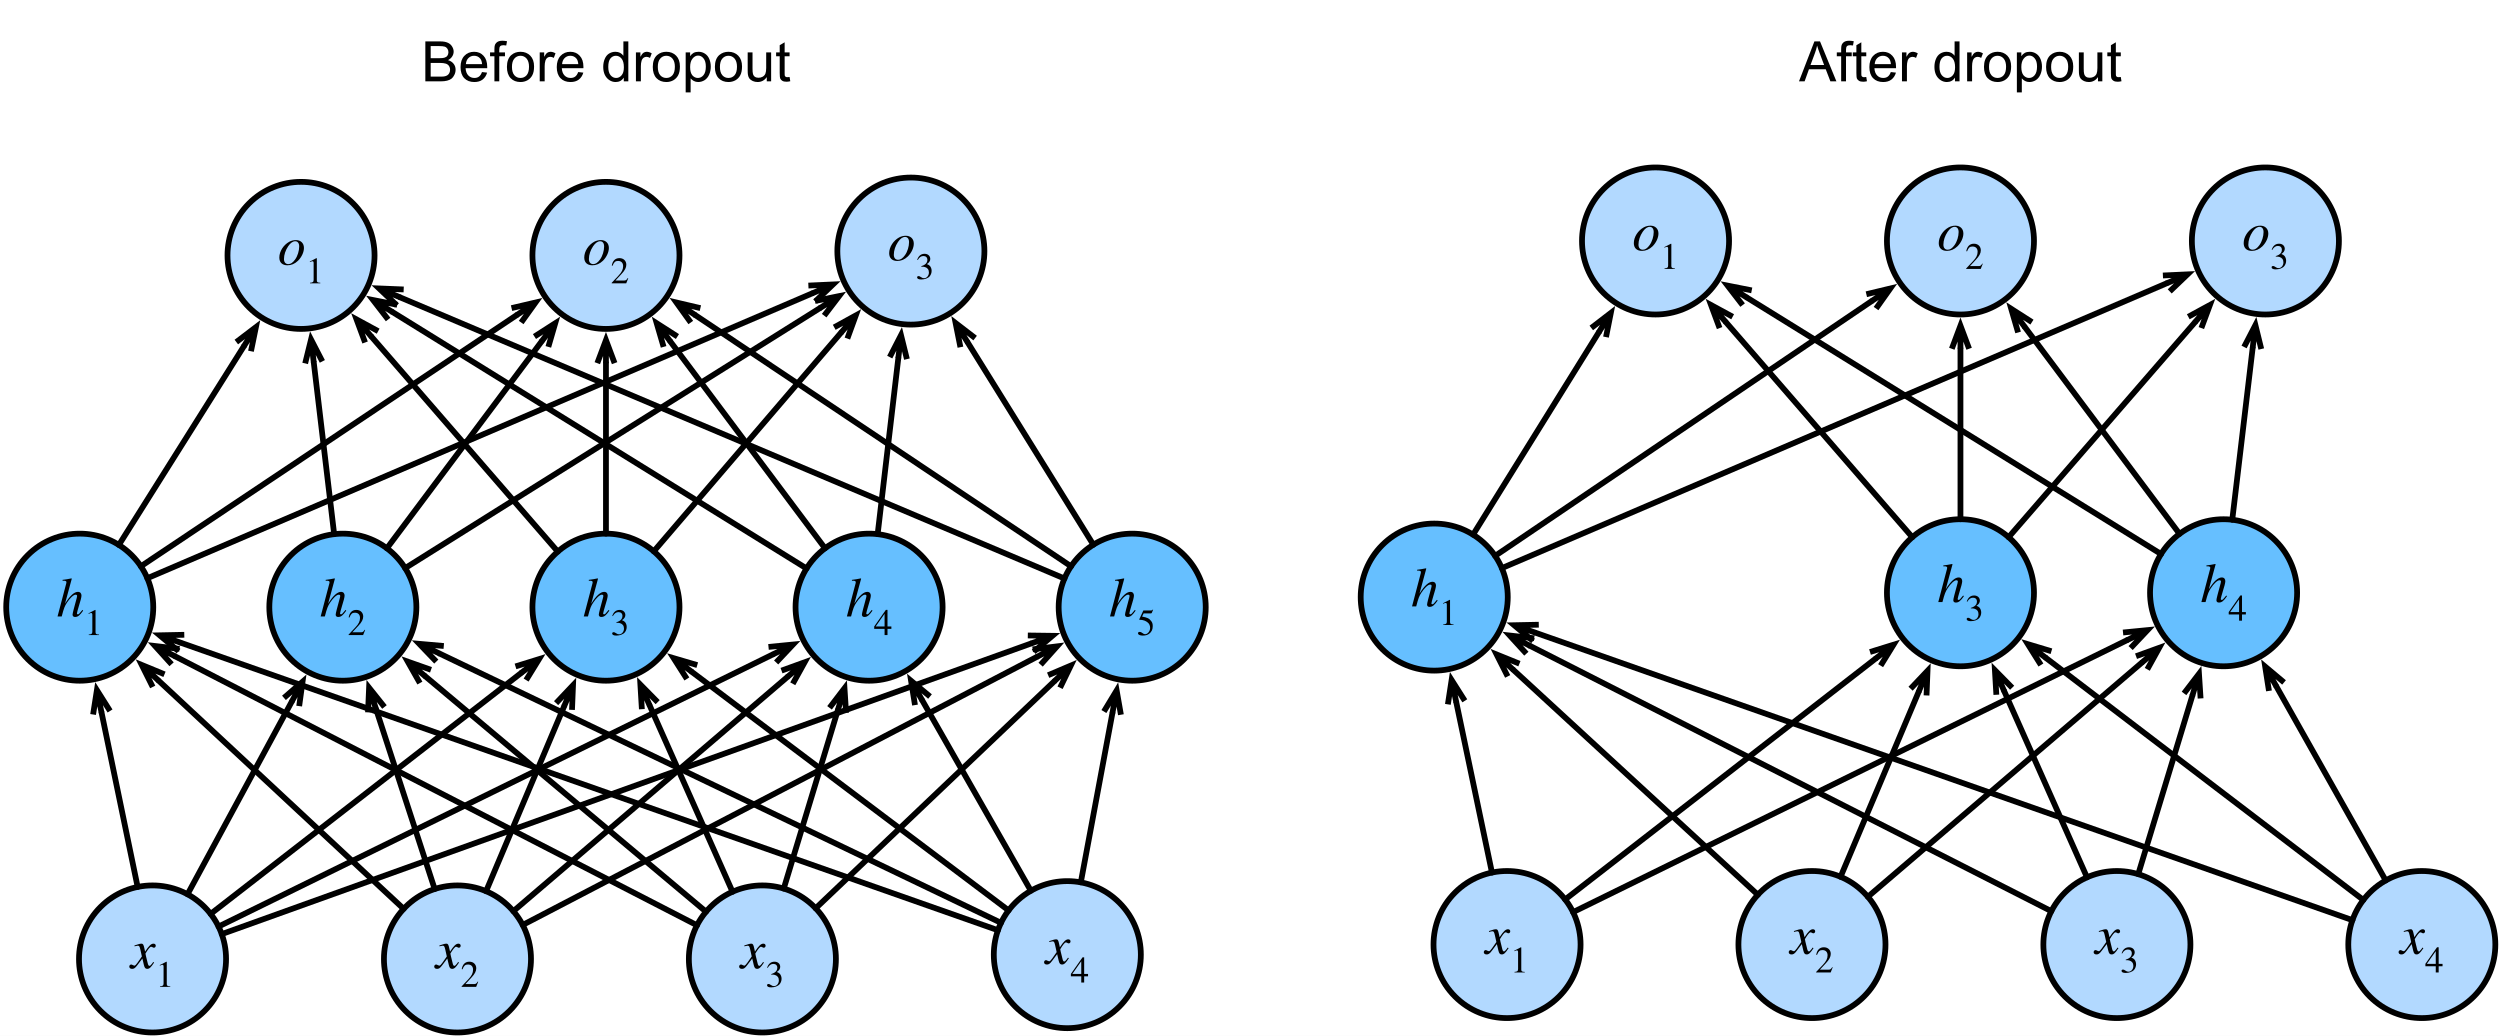 <?xml version="1.0" encoding="UTF-8"?>
<svg xmlns="http://www.w3.org/2000/svg" xmlns:xlink="http://www.w3.org/1999/xlink" width="403pt" height="167pt" viewBox="0 0 403 167" version="1.1" style="background-color:white">
<rect x="0" y="0" width="403" height="167" fill="#808080" stroke="none"/>
<rect width="403pt" height="167pt" fill="white"/>

<defs>
<g>
<symbol overflow="visible" id="glyph0-0">
<path style="stroke:none;" d=""/>
</symbol>
<symbol overflow="visible" id="glyph0-1">
<path style="stroke:none;" d="M 2.188 -3.188 C 2.062 -3.812 1.953 -3.969 1.734 -3.969 C 1.516 -3.969 1.219 -3.906 0.672 -3.703 L 0.578 -3.672 L 0.609 -3.531 L 0.766 -3.578 C 0.938 -3.625 1.047 -3.641 1.109 -3.641 C 1.344 -3.641 1.406 -3.562 1.531 -3.031 L 1.781 -1.906 L 1.047 -0.859 C 0.859 -0.594 0.688 -0.422 0.578 -0.422 C 0.531 -0.422 0.438 -0.453 0.344 -0.5 C 0.234 -0.562 0.141 -0.609 0.062 -0.609 C -0.109 -0.609 -0.25 -0.453 -0.25 -0.281 C -0.25 -0.047 -0.078 0.094 0.203 0.094 C 0.484 0.094 0.672 0.016 1.062 -0.516 L 1.859 -1.578 L 2.109 -0.516 C 2.219 -0.062 2.359 0.094 2.641 0.094 C 2.984 0.094 3.219 -0.109 3.75 -0.922 L 3.609 -1.016 C 3.531 -0.922 3.5 -0.859 3.422 -0.75 C 3.219 -0.484 3.109 -0.391 3 -0.391 C 2.875 -0.391 2.797 -0.516 2.734 -0.766 L 2.438 -1.969 C 2.391 -2.188 2.359 -2.312 2.359 -2.375 C 2.766 -3.062 3.094 -3.469 3.25 -3.469 C 3.469 -3.469 3.547 -3.312 3.719 -3.312 C 3.891 -3.312 4.016 -3.453 4.016 -3.641 C 4.016 -3.828 3.875 -3.969 3.656 -3.969 C 3.266 -3.969 2.922 -3.641 2.297 -2.688 Z M 2.188 -3.188 "/>
</symbol>
<symbol overflow="visible" id="glyph0-2">
<path style="stroke:none;" d="M 4.188 -1.062 C 3.703 -0.453 3.594 -0.344 3.453 -0.344 C 3.359 -0.344 3.297 -0.406 3.297 -0.5 C 3.297 -0.609 3.453 -1.156 3.594 -1.625 C 3.875 -2.469 4.031 -3.141 4.031 -3.359 C 4.031 -3.703 3.859 -3.969 3.453 -3.969 C 2.891 -3.969 2.188 -3.391 1.375 -2.062 L 2.469 -6.094 L 2.406 -6.141 C 1.875 -6.031 1.531 -5.969 0.984 -5.906 L 0.984 -5.766 L 1.234 -5.766 C 1.391 -5.766 1.609 -5.703 1.609 -5.547 C 1.609 -5.422 1.562 -5.266 1.484 -4.984 L 0.172 0 L 0.844 0 C 1.203 -1.391 1.344 -1.703 1.703 -2.25 C 2.172 -2.969 2.75 -3.516 3.078 -3.516 C 3.281 -3.516 3.328 -3.422 3.328 -3.281 C 3.328 -3.25 3.297 -3.125 3.266 -2.984 L 2.766 -1.125 C 2.656 -0.688 2.594 -0.406 2.594 -0.297 C 2.594 -0.062 2.75 0.078 2.984 0.078 C 3.453 0.078 3.75 -0.156 4.297 -0.938 Z M 4.188 -1.062 "/>
</symbol>
<symbol overflow="visible" id="glyph0-3">
<path style="stroke:none;" d="M 4.219 -2.703 C 4.219 -3.5 3.672 -3.969 2.938 -3.969 C 2.578 -3.969 2.219 -3.891 1.859 -3.703 C 0.922 -3.188 0.25 -2.156 0.25 -1.156 C 0.25 -0.375 0.719 0.094 1.562 0.094 C 2.156 0.094 2.734 -0.125 3.266 -0.641 C 3.859 -1.234 4.219 -2.031 4.219 -2.703 Z M 3.453 -2.938 C 3.453 -2.25 3.203 -1.406 2.797 -0.844 C 2.438 -0.344 2.094 -0.094 1.703 -0.094 C 1.281 -0.094 1 -0.375 1 -0.906 C 1 -1.625 1.25 -2.328 1.672 -2.969 C 2.031 -3.5 2.422 -3.781 2.812 -3.781 C 3.203 -3.781 3.453 -3.484 3.453 -2.938 Z M 3.453 -2.938 "/>
</symbol>
<symbol overflow="visible" id="glyph1-0">
<path style="stroke:none;" d=""/>
</symbol>
<symbol overflow="visible" id="glyph1-1">
<path style="stroke:none;" d="M 2.359 0 L 2.359 -0.094 C 1.906 -0.094 1.797 -0.203 1.797 -0.453 L 1.797 -4.031 L 1.734 -4.062 L 0.672 -3.516 L 0.672 -3.422 L 0.828 -3.484 C 0.938 -3.531 1.031 -3.562 1.094 -3.562 C 1.219 -3.562 1.281 -3.469 1.281 -3.266 L 1.281 -0.562 C 1.281 -0.234 1.156 -0.109 0.703 -0.094 L 0.703 0 Z M 2.359 0 "/>
</symbol>
<symbol overflow="visible" id="glyph1-2">
<path style="stroke:none;" d="M 2.844 -0.828 L 2.766 -0.859 C 2.562 -0.516 2.438 -0.453 2.188 -0.453 L 0.781 -0.453 L 1.766 -1.516 C 2.297 -2.078 2.531 -2.531 2.531 -3 C 2.531 -3.594 2.109 -4.062 1.422 -4.062 C 0.688 -4.062 0.312 -3.562 0.188 -2.859 L 0.312 -2.828 C 0.547 -3.422 0.75 -3.609 1.188 -3.609 C 1.703 -3.609 2.016 -3.312 2.016 -2.766 C 2.016 -2.25 1.812 -1.797 1.234 -1.203 L 0.172 -0.078 L 0.172 0 L 2.516 0 Z M 2.844 -0.828 "/>
</symbol>
<symbol overflow="visible" id="glyph1-3">
<path style="stroke:none;" d="M 0.359 -3.062 C 0.609 -3.5 0.891 -3.703 1.266 -3.703 C 1.656 -3.703 1.906 -3.484 1.906 -3.078 C 1.906 -2.719 1.719 -2.453 1.422 -2.281 C 1.297 -2.203 1.141 -2.141 0.922 -2.062 L 0.922 -1.984 C 1.266 -1.984 1.391 -1.969 1.531 -1.922 C 1.938 -1.797 2.156 -1.5 2.156 -1.047 C 2.156 -0.547 1.812 -0.125 1.375 -0.125 C 1.203 -0.125 1.078 -0.156 0.859 -0.312 C 0.688 -0.438 0.594 -0.469 0.484 -0.469 C 0.359 -0.469 0.25 -0.391 0.25 -0.266 C 0.25 -0.047 0.484 0.078 0.922 0.078 C 1.453 0.078 2.016 -0.094 2.312 -0.469 C 2.484 -0.703 2.594 -1 2.594 -1.312 C 2.594 -1.625 2.484 -1.906 2.328 -2.094 C 2.203 -2.219 2.094 -2.297 1.828 -2.406 C 2.219 -2.641 2.375 -2.953 2.375 -3.234 C 2.375 -3.719 2 -4.062 1.453 -4.062 C 0.828 -4.062 0.438 -3.656 0.266 -3.078 Z M 0.359 -3.062 "/>
</symbol>
<symbol overflow="visible" id="glyph1-4">
<path style="stroke:none;" d="M 2.844 -1 L 2.844 -1.391 L 2.219 -1.391 L 2.219 -4.062 L 1.953 -4.062 L 0.078 -1.391 L 0.078 -1 L 1.75 -1 L 1.75 0 L 2.219 0 L 2.219 -1 Z M 1.75 -1.391 L 0.312 -1.391 L 1.75 -3.438 Z M 1.75 -1.391 "/>
</symbol>
<symbol overflow="visible" id="glyph1-5">
<path style="stroke:none;" d="M 2.625 -4.094 L 2.578 -4.125 C 2.484 -4 2.422 -3.969 2.281 -3.969 L 1.047 -3.969 L 0.391 -2.547 C 0.391 -2.547 0.391 -2.531 0.391 -2.516 C 0.391 -2.484 0.406 -2.469 0.453 -2.469 C 1.031 -2.469 1.453 -2.281 1.734 -2.047 C 2 -1.844 2.141 -1.531 2.141 -1.156 C 2.141 -0.641 1.75 -0.141 1.328 -0.141 C 1.203 -0.141 1.062 -0.188 0.906 -0.328 C 0.703 -0.484 0.594 -0.516 0.453 -0.516 C 0.281 -0.516 0.188 -0.438 0.188 -0.281 C 0.188 -0.062 0.5 0.078 0.953 0.078 C 1.359 0.078 1.688 0 1.969 -0.203 C 2.375 -0.516 2.562 -0.875 2.562 -1.453 C 2.562 -1.781 2.5 -2 2.344 -2.219 C 2 -2.688 1.703 -2.828 0.844 -2.984 L 1.094 -3.5 L 2.25 -3.5 C 2.344 -3.5 2.391 -3.531 2.406 -3.578 Z M 2.625 -4.094 "/>
</symbol>
<symbol overflow="visible" id="glyph2-0">
<path style="stroke:none;" d="M 1.125 0 L 1.125 -5.625 L 5.625 -5.625 L 5.625 0 Z M 1.266 -0.141 L 5.484 -0.141 L 5.484 -5.484 L 1.266 -5.484 Z M 1.266 -0.141 "/>
</symbol>
<symbol overflow="visible" id="glyph2-1">
<path style="stroke:none;" d="M 0.656 0 L 0.656 -6.438 L 3.078 -6.438 C 3.566 -6.438 3.957 -6.367 4.25 -6.234 C 4.551 -6.109 4.785 -5.91 4.953 -5.641 C 5.129 -5.367 5.219 -5.086 5.219 -4.797 C 5.219 -4.516 5.141 -4.254 4.984 -4.016 C 4.836 -3.773 4.613 -3.578 4.312 -3.422 C 4.695 -3.305 4.992 -3.113 5.203 -2.844 C 5.422 -2.57 5.531 -2.25 5.531 -1.875 C 5.531 -1.57 5.461 -1.289 5.328 -1.031 C 5.203 -0.77 5.047 -0.566 4.859 -0.422 C 4.672 -0.285 4.438 -0.18 4.156 -0.109 C 3.875 -0.035 3.523 0 3.109 0 Z M 1.516 -3.734 L 2.906 -3.734 C 3.281 -3.734 3.551 -3.758 3.719 -3.812 C 3.938 -3.875 4.098 -3.977 4.203 -4.125 C 4.316 -4.281 4.375 -4.469 4.375 -4.688 C 4.375 -4.906 4.32 -5.094 4.219 -5.25 C 4.113 -5.414 3.969 -5.531 3.781 -5.594 C 3.594 -5.656 3.266 -5.688 2.797 -5.688 L 1.516 -5.688 Z M 1.516 -0.766 L 3.109 -0.766 C 3.391 -0.766 3.586 -0.773 3.703 -0.797 C 3.891 -0.828 4.051 -0.883 4.188 -0.969 C 4.32 -1.051 4.43 -1.172 4.516 -1.328 C 4.598 -1.484 4.641 -1.664 4.641 -1.875 C 4.641 -2.113 4.578 -2.32 4.453 -2.5 C 4.328 -2.676 4.156 -2.797 3.938 -2.859 C 3.719 -2.93 3.406 -2.969 3 -2.969 L 1.516 -2.969 Z M 1.516 -0.766 "/>
</symbol>
<symbol overflow="visible" id="glyph2-2">
<path style="stroke:none;" d="M 3.781 -1.5 L 4.609 -1.406 C 4.473 -0.926 4.227 -0.551 3.875 -0.281 C 3.531 -0.02 3.086 0.109 2.547 0.109 C 1.867 0.109 1.328 -0.098 0.922 -0.516 C 0.523 -0.941 0.328 -1.535 0.328 -2.297 C 0.328 -3.078 0.531 -3.68 0.938 -4.109 C 1.344 -4.547 1.867 -4.766 2.516 -4.766 C 3.141 -4.766 3.645 -4.551 4.031 -4.125 C 4.426 -3.707 4.625 -3.113 4.625 -2.344 C 4.625 -2.289 4.625 -2.219 4.625 -2.125 L 1.141 -2.125 C 1.172 -1.613 1.316 -1.223 1.578 -0.953 C 1.836 -0.68 2.164 -0.547 2.562 -0.547 C 2.852 -0.547 3.098 -0.617 3.297 -0.766 C 3.504 -0.922 3.664 -1.164 3.781 -1.5 Z M 1.188 -2.781 L 3.797 -2.781 C 3.766 -3.176 3.664 -3.473 3.5 -3.672 C 3.25 -3.973 2.922 -4.125 2.516 -4.125 C 2.148 -4.125 1.844 -4 1.594 -3.75 C 1.352 -3.508 1.219 -3.188 1.188 -2.781 Z M 1.188 -2.781 "/>
</symbol>
<symbol overflow="visible" id="glyph2-3">
<path style="stroke:none;" d="M 0.781 0 L 0.781 -4.047 L 0.078 -4.047 L 0.078 -4.672 L 0.781 -4.672 L 0.781 -5.156 C 0.781 -5.477 0.805 -5.711 0.859 -5.859 C 0.941 -6.066 1.078 -6.234 1.266 -6.359 C 1.461 -6.484 1.734 -6.547 2.078 -6.547 C 2.297 -6.547 2.539 -6.52 2.812 -6.469 L 2.688 -5.781 C 2.531 -5.812 2.379 -5.828 2.234 -5.828 C 1.992 -5.828 1.82 -5.773 1.719 -5.672 C 1.613 -5.566 1.562 -5.375 1.562 -5.094 L 1.562 -4.672 L 2.484 -4.672 L 2.484 -4.047 L 1.562 -4.047 L 1.562 0 Z M 0.781 0 "/>
</symbol>
<symbol overflow="visible" id="glyph2-4">
<path style="stroke:none;" d="M 0.297 -2.328 C 0.297 -3.191 0.535 -3.832 1.016 -4.25 C 1.422 -4.594 1.91 -4.766 2.484 -4.766 C 3.129 -4.766 3.656 -4.555 4.062 -4.141 C 4.469 -3.723 4.672 -3.145 4.672 -2.406 C 4.672 -1.801 4.578 -1.328 4.391 -0.984 C 4.211 -0.641 3.953 -0.367 3.609 -0.172 C 3.266 0.016 2.891 0.109 2.484 0.109 C 1.828 0.109 1.297 -0.098 0.891 -0.516 C 0.492 -0.941 0.297 -1.547 0.297 -2.328 Z M 1.109 -2.328 C 1.109 -1.734 1.238 -1.285 1.5 -0.984 C 1.758 -0.691 2.086 -0.547 2.484 -0.547 C 2.879 -0.547 3.207 -0.691 3.469 -0.984 C 3.727 -1.285 3.859 -1.742 3.859 -2.359 C 3.859 -2.93 3.727 -3.367 3.469 -3.672 C 3.207 -3.973 2.879 -4.125 2.484 -4.125 C 2.086 -4.125 1.758 -3.973 1.5 -3.672 C 1.238 -3.379 1.109 -2.93 1.109 -2.328 Z M 1.109 -2.328 "/>
</symbol>
<symbol overflow="visible" id="glyph2-5">
<path style="stroke:none;" d="M 0.578 0 L 0.578 -4.672 L 1.297 -4.672 L 1.297 -3.953 C 1.473 -4.285 1.641 -4.504 1.797 -4.609 C 1.953 -4.711 2.125 -4.766 2.312 -4.766 C 2.57 -4.766 2.844 -4.68 3.125 -4.516 L 2.844 -3.781 C 2.656 -3.895 2.461 -3.953 2.266 -3.953 C 2.098 -3.953 1.941 -3.898 1.797 -3.797 C 1.66 -3.691 1.562 -3.547 1.5 -3.359 C 1.414 -3.078 1.375 -2.77 1.375 -2.438 L 1.375 0 Z M 0.578 0 "/>
</symbol>
<symbol overflow="visible" id="glyph2-6">
<path style="stroke:none;" d=""/>
</symbol>
<symbol overflow="visible" id="glyph2-7">
<path style="stroke:none;" d="M 3.625 0 L 3.625 -0.594 C 3.32 -0.125 2.883 0.109 2.312 0.109 C 1.945 0.109 1.609 0.004 1.297 -0.203 C 0.984 -0.41 0.738 -0.695 0.562 -1.062 C 0.395 -1.426 0.312 -1.848 0.312 -2.328 C 0.312 -2.797 0.391 -3.219 0.547 -3.594 C 0.703 -3.977 0.93 -4.27 1.234 -4.469 C 1.547 -4.664 1.895 -4.766 2.281 -4.766 C 2.562 -4.766 2.812 -4.707 3.031 -4.594 C 3.25 -4.477 3.426 -4.32 3.562 -4.125 L 3.562 -6.438 L 4.359 -6.438 L 4.359 0 Z M 1.125 -2.328 C 1.125 -1.734 1.25 -1.285 1.5 -0.984 C 1.75 -0.691 2.047 -0.547 2.391 -0.547 C 2.734 -0.547 3.023 -0.688 3.266 -0.969 C 3.516 -1.25 3.641 -1.68 3.641 -2.266 C 3.641 -2.898 3.516 -3.367 3.266 -3.672 C 3.016 -3.973 2.711 -4.125 2.359 -4.125 C 2.004 -4.125 1.707 -3.977 1.469 -3.688 C 1.238 -3.395 1.125 -2.941 1.125 -2.328 Z M 1.125 -2.328 "/>
</symbol>
<symbol overflow="visible" id="glyph2-8">
<path style="stroke:none;" d="M 0.594 1.781 L 0.594 -4.672 L 1.312 -4.672 L 1.312 -4.062 C 1.477 -4.301 1.664 -4.477 1.875 -4.594 C 2.094 -4.707 2.359 -4.766 2.672 -4.766 C 3.066 -4.766 3.414 -4.66 3.719 -4.453 C 4.02 -4.254 4.25 -3.969 4.406 -3.594 C 4.562 -3.219 4.641 -2.812 4.641 -2.375 C 4.641 -1.895 4.551 -1.461 4.375 -1.078 C 4.207 -0.691 3.961 -0.395 3.641 -0.188 C 3.316 0.008 2.973 0.109 2.609 0.109 C 2.348 0.109 2.113 0.051 1.906 -0.062 C 1.695 -0.176 1.523 -0.316 1.391 -0.484 L 1.391 1.781 Z M 1.312 -2.312 C 1.312 -1.707 1.43 -1.258 1.672 -0.969 C 1.922 -0.688 2.219 -0.547 2.562 -0.547 C 2.906 -0.547 3.203 -0.691 3.453 -0.984 C 3.711 -1.285 3.844 -1.75 3.844 -2.375 C 3.844 -2.969 3.719 -3.41 3.469 -3.703 C 3.227 -4.004 2.938 -4.156 2.594 -4.156 C 2.258 -4.156 1.961 -3.992 1.703 -3.672 C 1.441 -3.359 1.312 -2.906 1.312 -2.312 Z M 1.312 -2.312 "/>
</symbol>
<symbol overflow="visible" id="glyph2-9">
<path style="stroke:none;" d="M 3.656 0 L 3.656 -0.688 C 3.289 -0.156 2.797 0.109 2.172 0.109 C 1.898 0.109 1.645 0.055 1.406 -0.047 C 1.164 -0.16 0.984 -0.297 0.859 -0.453 C 0.742 -0.609 0.664 -0.801 0.625 -1.031 C 0.594 -1.188 0.578 -1.438 0.578 -1.781 L 0.578 -4.672 L 1.359 -4.672 L 1.359 -2.078 C 1.359 -1.66 1.379 -1.383 1.422 -1.25 C 1.461 -1.039 1.562 -0.875 1.719 -0.75 C 1.883 -0.633 2.086 -0.578 2.328 -0.578 C 2.566 -0.578 2.789 -0.633 3 -0.75 C 3.207 -0.875 3.352 -1.039 3.438 -1.25 C 3.52 -1.457 3.562 -1.766 3.562 -2.172 L 3.562 -4.672 L 4.359 -4.672 L 4.359 0 Z M 3.656 0 "/>
</symbol>
<symbol overflow="visible" id="glyph2-10">
<path style="stroke:none;" d="M 2.328 -0.703 L 2.438 -0.016 C 2.207 0.035 2.008 0.062 1.844 0.062 C 1.551 0.062 1.328 0.016 1.172 -0.078 C 1.016 -0.172 0.898 -0.289 0.828 -0.438 C 0.766 -0.582 0.734 -0.891 0.734 -1.359 L 0.734 -4.047 L 0.156 -4.047 L 0.156 -4.672 L 0.734 -4.672 L 0.734 -5.828 L 1.531 -6.297 L 1.531 -4.672 L 2.328 -4.672 L 2.328 -4.047 L 1.531 -4.047 L 1.531 -1.328 C 1.531 -1.098 1.539 -0.953 1.562 -0.891 C 1.594 -0.828 1.641 -0.773 1.703 -0.734 C 1.766 -0.691 1.852 -0.672 1.969 -0.672 C 2.062 -0.672 2.18 -0.68 2.328 -0.703 Z M 2.328 -0.703 "/>
</symbol>
<symbol overflow="visible" id="glyph2-11">
<path style="stroke:none;" d="M -0.016 0 L 2.469 -6.438 L 3.375 -6.438 L 6.016 0 L 5.047 0 L 4.297 -1.953 L 1.594 -1.953 L 0.891 0 Z M 1.844 -2.641 L 4.031 -2.641 L 3.359 -4.438 C 3.148 -4.977 3 -5.422 2.906 -5.766 C 2.82 -5.348 2.703 -4.938 2.547 -4.531 Z M 1.844 -2.641 "/>
</symbol>
</g>
</defs>
<g id="surface1">
<path style="fill-rule:nonzero;fill:rgb(69.804%,85.098%,100%);fill-opacity:1;stroke-width:0.93;stroke-linecap:round;stroke-linejoin:round;stroke:rgb(0%,0%,0%);stroke-opacity:1;stroke-miterlimit:10;" d="M 151.969 140.203 C 156.598 144.832 156.598 152.34 151.969 156.965 C 147.34 161.594 139.836 161.594 135.207 156.965 C 130.578 152.34 130.578 144.832 135.207 140.203 C 139.836 135.574 147.34 135.574 151.969 140.203 " transform="matrix(1,0,0,1,-119,6)"/>
<g style="fill:rgb(0%,0%,0%);fill-opacity:1;">
  <use xlink:href="#glyph0-1" x="21.091" y="156.086"/>
</g>
<g style="fill:rgb(0%,0%,0%);fill-opacity:1;">
  <use xlink:href="#glyph1-1" x="25.087" y="159.086"/>
</g>
<path style="fill-rule:nonzero;fill:rgb(69.804%,85.098%,100%);fill-opacity:1;stroke-width:0.93;stroke-linecap:round;stroke-linejoin:round;stroke:rgb(0%,0%,0%);stroke-opacity:1;stroke-miterlimit:10;" d="M 201.125 140.203 C 205.754 144.832 205.754 152.34 201.125 156.965 C 196.496 161.594 188.992 161.594 184.363 156.965 C 179.734 152.34 179.734 144.832 184.363 140.203 C 188.992 135.574 196.496 135.574 201.125 140.203 " transform="matrix(1,0,0,1,-119,6)"/>
<g style="fill:rgb(0%,0%,0%);fill-opacity:1;">
  <use xlink:href="#glyph0-1" x="70.245" y="156.086"/>
</g>
<g style="fill:rgb(0%,0%,0%);fill-opacity:1;">
  <use xlink:href="#glyph1-2" x="74.241" y="159.086"/>
</g>
<path style="fill-rule:nonzero;fill:rgb(39.999%,74.902%,100%);fill-opacity:1;stroke-width:0.93;stroke-linecap:round;stroke-linejoin:round;stroke:rgb(0%,0%,0%);stroke-opacity:1;stroke-miterlimit:10;" d="M 182.648 83.496 C 187.277 88.125 187.277 95.629 182.648 100.258 C 178.02 104.887 170.516 104.887 165.887 100.258 C 161.258 95.629 161.258 88.125 165.887 83.496 C 170.516 78.867 178.02 78.867 182.648 83.496 " transform="matrix(1,0,0,1,-119,6)"/>
<g style="fill:rgb(0%,0%,0%);fill-opacity:1;">
  <use xlink:href="#glyph0-2" x="51.517" y="99.378"/>
</g>
<g style="fill:rgb(0%,0%,0%);fill-opacity:1;">
  <use xlink:href="#glyph1-2" x="56.017" y="102.378"/>
</g>
<path style="fill-rule:nonzero;fill:rgb(69.804%,85.098%,100%);fill-opacity:1;stroke-width:0.93;stroke-linecap:round;stroke-linejoin:round;stroke:rgb(0%,0%,0%);stroke-opacity:1;stroke-miterlimit:10;" d="M 250.277 140.203 C 254.906 144.832 254.906 152.34 250.277 156.965 C 245.648 161.594 238.145 161.594 233.516 156.965 C 228.887 152.34 228.887 144.832 233.516 140.203 C 238.145 135.574 245.648 135.574 250.277 140.203 " transform="matrix(1,0,0,1,-119,6)"/>
<g style="fill:rgb(0%,0%,0%);fill-opacity:1;">
  <use xlink:href="#glyph0-1" x="119.399" y="156.086"/>
</g>
<g style="fill:rgb(0%,0%,0%);fill-opacity:1;">
  <use xlink:href="#glyph1-3" x="123.395" y="159.086"/>
</g>
<path style="fill-rule:nonzero;fill:rgb(69.804%,85.098%,100%);fill-opacity:1;stroke-width:0.93;stroke-linecap:round;stroke-linejoin:round;stroke:rgb(0%,0%,0%);stroke-opacity:1;stroke-miterlimit:10;" d="M 299.434 139.508 C 304.062 144.137 304.062 151.641 299.434 156.27 C 294.805 160.898 287.301 160.898 282.672 156.27 C 278.043 151.641 278.043 144.137 282.672 139.508 C 287.301 134.879 294.805 134.879 299.434 139.508 " transform="matrix(1,0,0,1,-119,6)"/>
<g style="fill:rgb(0%,0%,0%);fill-opacity:1;">
  <use xlink:href="#glyph0-1" x="168.553" y="155.388"/>
</g>
<g style="fill:rgb(0%,0%,0%);fill-opacity:1;">
  <use xlink:href="#glyph1-4" x="172.549" y="158.388"/>
</g>
<path style="fill-rule:nonzero;fill:rgb(39.999%,74.902%,100%);fill-opacity:1;stroke-width:0.93;stroke-linecap:round;stroke-linejoin:round;stroke:rgb(0%,0%,0%);stroke-opacity:1;stroke-miterlimit:10;" d="M 267.477 83.496 C 272.105 88.125 272.105 95.629 267.477 100.258 C 262.848 104.887 255.344 104.887 250.715 100.258 C 246.086 95.629 246.086 88.125 250.715 83.496 C 255.344 78.867 262.848 78.867 267.477 83.496 " transform="matrix(1,0,0,1,-119,6)"/>
<g style="fill:rgb(0%,0%,0%);fill-opacity:1;">
  <use xlink:href="#glyph0-2" x="136.345" y="99.378"/>
</g>
<g style="fill:rgb(0%,0%,0%);fill-opacity:1;">
  <use xlink:href="#glyph1-4" x="140.845" y="102.378"/>
</g>
<path style="fill-rule:nonzero;fill:rgb(39.999%,74.902%,100%);fill-opacity:1;stroke-width:0.93;stroke-linecap:round;stroke-linejoin:round;stroke:rgb(0%,0%,0%);stroke-opacity:1;stroke-miterlimit:10;" d="M 225.062 83.496 C 229.691 88.125 229.691 95.629 225.062 100.258 C 220.434 104.887 212.93 104.887 208.301 100.258 C 203.672 95.629 203.672 88.125 208.301 83.496 C 212.93 78.867 220.434 78.867 225.062 83.496 " transform="matrix(1,0,0,1,-119,6)"/>
<g style="fill:rgb(0%,0%,0%);fill-opacity:1;">
  <use xlink:href="#glyph0-2" x="93.931" y="99.378"/>
</g>
<g style="fill:rgb(0%,0%,0%);fill-opacity:1;">
  <use xlink:href="#glyph1-3" x="98.431" y="102.378"/>
</g>
<path style="fill-rule:nonzero;fill:rgb(69.804%,85.098%,100%);fill-opacity:1;stroke-width:0.93;stroke-linecap:round;stroke-linejoin:round;stroke:rgb(0%,0%,0%);stroke-opacity:1;stroke-miterlimit:10;" d="M 175.91 26.789 C 180.535 31.418 180.535 38.922 175.91 43.551 C 171.281 48.18 163.773 48.18 159.145 43.551 C 154.516 38.922 154.516 31.418 159.145 26.789 C 163.773 22.16 171.281 22.16 175.91 26.789 " transform="matrix(1,0,0,1,-119,6)"/>
<g style="fill:rgb(0%,0%,0%);fill-opacity:1;">
  <use xlink:href="#glyph0-3" x="44.777" y="42.671"/>
</g>
<g style="fill:rgb(0%,0%,0%);fill-opacity:1;">
  <use xlink:href="#glyph1-1" x="49.277" y="45.671"/>
</g>
<path style="fill-rule:nonzero;fill:rgb(69.804%,85.098%,100%);fill-opacity:1;stroke-width:0.93;stroke-linecap:round;stroke-linejoin:round;stroke:rgb(0%,0%,0%);stroke-opacity:1;stroke-miterlimit:10;" d="M 225.062 26.789 C 229.691 31.418 229.691 38.922 225.062 43.551 C 220.434 48.18 212.93 48.18 208.301 43.551 C 203.672 38.922 203.672 31.418 208.301 26.789 C 212.93 22.16 220.434 22.16 225.062 26.789 " transform="matrix(1,0,0,1,-119,6)"/>
<g style="fill:rgb(0%,0%,0%);fill-opacity:1;">
  <use xlink:href="#glyph0-3" x="93.931" y="42.671"/>
</g>
<g style="fill:rgb(0%,0%,0%);fill-opacity:1;">
  <use xlink:href="#glyph1-2" x="98.431" y="45.671"/>
</g>
<path style="fill-rule:nonzero;fill:rgb(69.804%,85.098%,100%);fill-opacity:1;stroke-width:0.93;stroke-linecap:round;stroke-linejoin:round;stroke:rgb(0%,0%,0%);stroke-opacity:1;stroke-miterlimit:10;" d="M 274.215 26.094 C 278.844 30.723 278.844 38.227 274.215 42.855 C 269.586 47.484 262.082 47.484 257.453 42.855 C 252.824 38.227 252.824 30.723 257.453 26.094 C 262.082 21.465 269.586 21.465 274.215 26.094 " transform="matrix(1,0,0,1,-119,6)"/>
<g style="fill:rgb(0%,0%,0%);fill-opacity:1;">
  <use xlink:href="#glyph0-3" x="143.085" y="41.974"/>
</g>
<g style="fill:rgb(0%,0%,0%);fill-opacity:1;">
  <use xlink:href="#glyph1-3" x="147.585" y="44.974"/>
</g>
<path style="fill-rule:nonzero;fill:rgb(39.999%,74.902%,100%);fill-opacity:1;stroke-width:0.93;stroke-linecap:round;stroke-linejoin:round;stroke:rgb(0%,0%,0%);stroke-opacity:1;stroke-miterlimit:10;" d="M 140.234 83.496 C 144.863 88.125 144.863 95.629 140.234 100.258 C 135.605 104.887 128.102 104.887 123.473 100.258 C 118.844 95.629 118.844 88.125 123.473 83.496 C 128.102 78.867 135.605 78.867 140.234 83.496 " transform="matrix(1,0,0,1,-119,6)"/>
<g style="fill:rgb(0%,0%,0%);fill-opacity:1;">
  <use xlink:href="#glyph0-2" x="9.103" y="99.378"/>
</g>
<g style="fill:rgb(0%,0%,0%);fill-opacity:1;">
  <use xlink:href="#glyph1-1" x="13.603" y="102.378"/>
</g>
<path style="fill-rule:nonzero;fill:rgb(39.999%,74.902%,100%);fill-opacity:1;stroke-width:0.93;stroke-linecap:round;stroke-linejoin:round;stroke:rgb(0%,0%,0%);stroke-opacity:1;stroke-miterlimit:10;" d="M 309.891 83.496 C 314.52 88.125 314.52 95.629 309.891 100.258 C 305.262 104.887 297.758 104.887 293.129 100.258 C 288.5 95.629 288.5 88.125 293.129 83.496 C 297.758 78.867 305.262 78.867 309.891 83.496 " transform="matrix(1,0,0,1,-119,6)"/>
<g style="fill:rgb(0%,0%,0%);fill-opacity:1;">
  <use xlink:href="#glyph0-2" x="178.76" y="99.378"/>
</g>
<g style="fill:rgb(0%,0%,0%);fill-opacity:1;">
  <use xlink:href="#glyph1-5" x="183.26" y="102.378"/>
</g>
<g style="fill:rgb(0%,0%,0%);fill-opacity:1;">
  <use xlink:href="#glyph2-1" x="67.91" y="13.114"/>
  <use xlink:href="#glyph2-2" x="73.913" y="13.114"/>
</g>
<g style="fill:rgb(0%,0%,0%);fill-opacity:1;">
  <use xlink:href="#glyph2-3" x="78.919" y="13.114"/>
</g>
<g style="fill:rgb(0%,0%,0%);fill-opacity:1;">
  <use xlink:href="#glyph2-4" x="81.419" y="13.114"/>
</g>
<g style="fill:rgb(0%,0%,0%);fill-opacity:1;">
  <use xlink:href="#glyph2-5" x="86.425" y="13.114"/>
  <use xlink:href="#glyph2-2" x="89.422" y="13.114"/>
</g>
<g style="fill:rgb(0%,0%,0%);fill-opacity:1;">
  <use xlink:href="#glyph2-6" x="94.428" y="13.114"/>
</g>
<g style="fill:rgb(0%,0%,0%);fill-opacity:1;">
  <use xlink:href="#glyph2-7" x="96.928" y="13.114"/>
</g>
<g style="fill:rgb(0%,0%,0%);fill-opacity:1;">
  <use xlink:href="#glyph2-5" x="101.934" y="13.114"/>
  <use xlink:href="#glyph2-4" x="104.931" y="13.114"/>
</g>
<g style="fill:rgb(0%,0%,0%);fill-opacity:1;">
  <use xlink:href="#glyph2-8" x="109.937" y="13.114"/>
</g>
<g style="fill:rgb(0%,0%,0%);fill-opacity:1;">
  <use xlink:href="#glyph2-4" x="114.943" y="13.114"/>
</g>
<g style="fill:rgb(0%,0%,0%);fill-opacity:1;">
  <use xlink:href="#glyph2-9" x="119.948" y="13.114"/>
</g>
<g style="fill:rgb(0%,0%,0%);fill-opacity:1;">
  <use xlink:href="#glyph2-10" x="124.954" y="13.114"/>
</g>
<path style="fill:none;stroke-width:0.93;stroke-linecap:round;stroke-linejoin:round;stroke:rgb(0%,0%,0%);stroke-opacity:1;stroke-miterlimit:10;" d="M 138.164 81.844 L 158.273 49.879 " transform="matrix(1,0,0,1,-119,6)"/>
<path style="fill:none;stroke-width:0.93;stroke-linecap:butt;stroke-linejoin:miter;stroke:rgb(0%,0%,0%);stroke-opacity:1;stroke-miterlimit:10;" d="M 160.254 46.73 L 158.273 49.879 M 157.094 49.137 L 160.254 46.73 L 159.457 50.621 " transform="matrix(1,0,0,1,-119,6)"/>
<path style="fill:none;stroke-width:0.93;stroke-linecap:round;stroke-linejoin:round;stroke:rgb(0%,0%,0%);stroke-opacity:1;stroke-miterlimit:10;" d="M 141.707 85.289 L 202.238 44.828 " transform="matrix(1,0,0,1,-119,6)"/>
<path style="fill:none;stroke-width:0.93;stroke-linecap:butt;stroke-linejoin:miter;stroke:rgb(0%,0%,0%);stroke-opacity:1;stroke-miterlimit:10;" d="M 205.328 42.762 L 202.238 44.828 M 201.461 43.668 L 205.328 42.762 L 203.012 45.988 " transform="matrix(1,0,0,1,-119,6)"/>
<path style="fill:none;stroke-width:0.93;stroke-linecap:round;stroke-linejoin:round;stroke:rgb(0%,0%,0%);stroke-opacity:1;stroke-miterlimit:10;" d="M 142.75 87.211 L 249.863 41.316 " transform="matrix(1,0,0,1,-119,6)"/>
<path style="fill:none;stroke-width:0.93;stroke-linecap:butt;stroke-linejoin:miter;stroke:rgb(0%,0%,0%);stroke-opacity:1;stroke-miterlimit:10;" d="M 253.281 39.852 L 249.863 41.316 M 249.312 40.035 L 253.281 39.852 L 250.414 42.598 " transform="matrix(1,0,0,1,-119,6)"/>
<path style="fill:none;stroke-width:0.93;stroke-linecap:round;stroke-linejoin:round;stroke:rgb(0%,0%,0%);stroke-opacity:1;stroke-miterlimit:10;" d="M 172.867 80.109 L 169.578 52.422 " transform="matrix(1,0,0,1,-119,6)"/>
<path style="fill:none;stroke-width:0.93;stroke-linecap:butt;stroke-linejoin:miter;stroke:rgb(0%,0%,0%);stroke-opacity:1;stroke-miterlimit:10;" d="M 169.141 48.73 L 169.578 52.422 M 168.191 52.586 L 169.141 48.73 L 170.961 52.258 " transform="matrix(1,0,0,1,-119,6)"/>
<path style="fill:none;stroke-width:0.93;stroke-linecap:round;stroke-linejoin:round;stroke:rgb(0%,0%,0%);stroke-opacity:1;stroke-miterlimit:10;" d="M 181.367 82.387 L 206.273 49.086 " transform="matrix(1,0,0,1,-119,6)"/>
<path style="fill:none;stroke-width:0.93;stroke-linecap:butt;stroke-linejoin:miter;stroke:rgb(0%,0%,0%);stroke-opacity:1;stroke-miterlimit:10;" d="M 208.504 46.105 L 206.273 49.086 M 205.156 48.25 L 208.504 46.105 L 207.391 49.918 " transform="matrix(1,0,0,1,-119,6)"/>
<path style="fill:none;stroke-width:0.93;stroke-linecap:round;stroke-linejoin:round;stroke:rgb(0%,0%,0%);stroke-opacity:1;stroke-miterlimit:10;" d="M 184.312 85.582 L 251.113 43.703 " transform="matrix(1,0,0,1,-119,6)"/>
<path style="fill:none;stroke-width:0.93;stroke-linecap:butt;stroke-linejoin:miter;stroke:rgb(0%,0%,0%);stroke-opacity:1;stroke-miterlimit:10;" d="M 254.266 41.727 L 251.113 43.703 M 250.371 42.523 L 254.266 41.727 L 251.855 44.883 " transform="matrix(1,0,0,1,-119,6)"/>
<path style="fill:none;stroke-width:0.93;stroke-linecap:round;stroke-linejoin:round;stroke:rgb(0%,0%,0%);stroke-opacity:1;stroke-miterlimit:10;" d="M 208.918 82.922 L 178.906 48.301 " transform="matrix(1,0,0,1,-119,6)"/>
<path style="fill:none;stroke-width:0.93;stroke-linecap:butt;stroke-linejoin:miter;stroke:rgb(0%,0%,0%);stroke-opacity:1;stroke-miterlimit:10;" d="M 176.473 45.488 L 178.906 48.301 M 177.852 49.211 L 176.473 45.488 L 179.961 47.387 " transform="matrix(1,0,0,1,-119,6)"/>
<path style="fill:none;stroke-width:0.93;stroke-linecap:round;stroke-linejoin:round;stroke:rgb(0%,0%,0%);stroke-opacity:1;stroke-miterlimit:10;" d="M 216.68 80.027 L 216.68 52.543 " transform="matrix(1,0,0,1,-119,6)"/>
<path style="fill:none;stroke-width:0.93;stroke-linecap:butt;stroke-linejoin:miter;stroke:rgb(0%,0%,0%);stroke-opacity:1;stroke-miterlimit:10;" d="M 216.68 48.824 L 216.68 52.543 M 215.285 52.543 L 216.68 48.824 L 218.074 52.543 " transform="matrix(1,0,0,1,-119,6)"/>
<path style="fill:none;stroke-width:0.93;stroke-linecap:round;stroke-linejoin:round;stroke:rgb(0%,0%,0%);stroke-opacity:1;stroke-miterlimit:10;" d="M 224.391 82.875 L 254.535 47.672 " transform="matrix(1,0,0,1,-119,6)"/>
<path style="fill:none;stroke-width:0.93;stroke-linecap:butt;stroke-linejoin:miter;stroke:rgb(0%,0%,0%);stroke-opacity:1;stroke-miterlimit:10;" d="M 256.953 44.848 L 254.535 47.672 M 253.477 46.762 L 256.953 44.848 L 255.594 48.578 " transform="matrix(1,0,0,1,-119,6)"/>
<path style="fill:none;stroke-width:0.93;stroke-linecap:round;stroke-linejoin:round;stroke:rgb(0%,0%,0%);stroke-opacity:1;stroke-miterlimit:10;" d="M 249.016 85.637 L 182.301 44.32 " transform="matrix(1,0,0,1,-119,6)"/>
<path style="fill:none;stroke-width:0.93;stroke-linecap:butt;stroke-linejoin:miter;stroke:rgb(0%,0%,0%);stroke-opacity:1;stroke-miterlimit:10;" d="M 179.137 42.363 L 182.301 44.32 M 181.566 45.504 L 179.137 42.363 L 183.035 43.133 " transform="matrix(1,0,0,1,-119,6)"/>
<path style="fill:none;stroke-width:0.93;stroke-linecap:round;stroke-linejoin:round;stroke:rgb(0%,0%,0%);stroke-opacity:1;stroke-miterlimit:10;" d="M 251.996 82.387 L 227.086 49.086 " transform="matrix(1,0,0,1,-119,6)"/>
<path style="fill:none;stroke-width:0.93;stroke-linecap:butt;stroke-linejoin:miter;stroke:rgb(0%,0%,0%);stroke-opacity:1;stroke-miterlimit:10;" d="M 224.859 46.105 L 227.086 49.086 M 225.973 49.918 L 224.859 46.105 L 228.203 48.25 " transform="matrix(1,0,0,1,-119,6)"/>
<path style="fill:none;stroke-width:0.93;stroke-linecap:round;stroke-linejoin:round;stroke:rgb(0%,0%,0%);stroke-opacity:1;stroke-miterlimit:10;" d="M 260.477 80.105 L 263.809 51.73 " transform="matrix(1,0,0,1,-119,6)"/>
<path style="fill:none;stroke-width:0.93;stroke-linecap:butt;stroke-linejoin:miter;stroke:rgb(0%,0%,0%);stroke-opacity:1;stroke-miterlimit:10;" d="M 264.242 48.035 L 263.809 51.73 M 262.426 51.566 L 264.242 48.035 L 265.195 51.891 " transform="matrix(1,0,0,1,-119,6)"/>
<path style="fill:none;stroke-width:0.93;stroke-linecap:round;stroke-linejoin:round;stroke:rgb(0%,0%,0%);stroke-opacity:1;stroke-miterlimit:10;" d="M 290.59 87.258 L 183.527 41.945 " transform="matrix(1,0,0,1,-119,6)"/>
<path style="fill:none;stroke-width:0.93;stroke-linecap:butt;stroke-linejoin:miter;stroke:rgb(0%,0%,0%);stroke-opacity:1;stroke-miterlimit:10;" d="M 180.105 40.496 L 183.527 41.945 M 182.984 43.227 L 180.105 40.496 L 184.074 40.66 " transform="matrix(1,0,0,1,-119,6)"/>
<path style="fill:none;stroke-width:0.93;stroke-linecap:round;stroke-linejoin:round;stroke:rgb(0%,0%,0%);stroke-opacity:1;stroke-miterlimit:10;" d="M 291.652 85.289 L 231.125 44.828 " transform="matrix(1,0,0,1,-119,6)"/>
<path style="fill:none;stroke-width:0.93;stroke-linecap:butt;stroke-linejoin:miter;stroke:rgb(0%,0%,0%);stroke-opacity:1;stroke-miterlimit:10;" d="M 228.035 42.762 L 231.125 44.828 M 230.352 45.988 L 228.035 42.762 L 231.902 43.668 " transform="matrix(1,0,0,1,-119,6)"/>
<path style="fill:none;stroke-width:0.93;stroke-linecap:round;stroke-linejoin:round;stroke:rgb(0%,0%,0%);stroke-opacity:1;stroke-miterlimit:10;" d="M 295.25 81.809 L 275.008 49.23 " transform="matrix(1,0,0,1,-119,6)"/>
<path style="fill:none;stroke-width:0.93;stroke-linecap:butt;stroke-linejoin:miter;stroke:rgb(0%,0%,0%);stroke-opacity:1;stroke-miterlimit:10;" d="M 273.043 46.074 L 275.008 49.23 M 273.82 49.969 L 273.043 46.074 L 276.191 48.496 " transform="matrix(1,0,0,1,-119,6)"/>
<path style="fill:none;stroke-width:0.93;stroke-linecap:round;stroke-linejoin:round;stroke:rgb(0%,0%,0%);stroke-opacity:1;stroke-miterlimit:10;" d="M 141.188 136.977 L 135.375 108.891 " transform="matrix(1,0,0,1,-119,6)"/>
<path style="fill:none;stroke-width:0.93;stroke-linecap:butt;stroke-linejoin:miter;stroke:rgb(0%,0%,0%);stroke-opacity:1;stroke-miterlimit:10;" d="M 134.621 105.25 L 135.375 108.891 M 134.008 109.176 L 134.621 105.25 L 136.738 108.609 " transform="matrix(1,0,0,1,-119,6)"/>
<path style="fill:none;stroke-width:0.93;stroke-linecap:round;stroke-linejoin:round;stroke:rgb(0%,0%,0%);stroke-opacity:1;stroke-miterlimit:10;" d="M 149.23 138.156 L 166 107.16 " transform="matrix(1,0,0,1,-119,6)"/>
<path style="fill:none;stroke-width:0.93;stroke-linecap:butt;stroke-linejoin:miter;stroke:rgb(0%,0%,0%);stroke-opacity:1;stroke-miterlimit:10;" d="M 167.77 103.891 L 166 107.16 M 164.773 106.496 L 167.77 103.891 L 167.227 107.824 " transform="matrix(1,0,0,1,-119,6)"/>
<path style="fill:none;stroke-width:0.93;stroke-linecap:round;stroke-linejoin:round;stroke:rgb(0%,0%,0%);stroke-opacity:1;stroke-miterlimit:10;" d="M 152.957 141.32 L 202.953 102.527 " transform="matrix(1,0,0,1,-119,6)"/>
<path style="fill:none;stroke-width:0.93;stroke-linecap:butt;stroke-linejoin:miter;stroke:rgb(0%,0%,0%);stroke-opacity:1;stroke-miterlimit:10;" d="M 205.891 100.25 L 202.953 102.527 M 202.098 101.426 L 205.891 100.25 L 203.809 103.629 " transform="matrix(1,0,0,1,-119,6)"/>
<path style="fill:none;stroke-width:0.93;stroke-linecap:round;stroke-linejoin:round;stroke:rgb(0%,0%,0%);stroke-opacity:1;stroke-miterlimit:10;" d="M 154.23 143.359 L 243.496 99.535 " transform="matrix(1,0,0,1,-119,6)"/>
<path style="fill:none;stroke-width:0.93;stroke-linecap:butt;stroke-linejoin:miter;stroke:rgb(0%,0%,0%);stroke-opacity:1;stroke-miterlimit:10;" d="M 246.836 97.898 L 243.496 99.535 M 242.883 98.285 L 246.836 97.898 L 244.113 100.789 " transform="matrix(1,0,0,1,-119,6)"/>
<path style="fill:none;stroke-width:0.93;stroke-linecap:round;stroke-linejoin:round;stroke:rgb(0%,0%,0%);stroke-opacity:1;stroke-miterlimit:10;" d="M 154.746 144.578 L 285.156 97.75 " transform="matrix(1,0,0,1,-119,6)"/>
<path style="fill:none;stroke-width:0.93;stroke-linecap:butt;stroke-linejoin:miter;stroke:rgb(0%,0%,0%);stroke-opacity:1;stroke-miterlimit:10;" d="M 288.656 96.492 L 285.156 97.75 M 284.684 96.438 L 288.656 96.492 L 285.629 99.062 " transform="matrix(1,0,0,1,-119,6)"/>
<path style="fill:none;stroke-width:0.93;stroke-linecap:round;stroke-linejoin:round;stroke:rgb(0%,0%,0%);stroke-opacity:1;stroke-miterlimit:10;" d="M 184.07 140.508 L 144.566 103.719 " transform="matrix(1,0,0,1,-119,6)"/>
<path style="fill:none;stroke-width:0.93;stroke-linecap:butt;stroke-linejoin:miter;stroke:rgb(0%,0%,0%);stroke-opacity:1;stroke-miterlimit:10;" d="M 141.844 101.184 L 144.566 103.719 M 143.617 104.738 L 141.844 101.184 L 145.516 102.699 " transform="matrix(1,0,0,1,-119,6)"/>
<path style="fill:none;stroke-width:0.93;stroke-linecap:round;stroke-linejoin:round;stroke:rgb(0%,0%,0%);stroke-opacity:1;stroke-miterlimit:10;" d="M 189.07 137.312 L 179.648 108.398 " transform="matrix(1,0,0,1,-119,6)"/>
<path style="fill:none;stroke-width:0.93;stroke-linecap:butt;stroke-linejoin:miter;stroke:rgb(0%,0%,0%);stroke-opacity:1;stroke-miterlimit:10;" d="M 178.496 104.863 L 179.648 108.398 M 178.324 108.832 L 178.496 104.863 L 180.977 107.969 " transform="matrix(1,0,0,1,-119,6)"/>
<path style="fill:none;stroke-width:0.93;stroke-linecap:round;stroke-linejoin:round;stroke:rgb(0%,0%,0%);stroke-opacity:1;stroke-miterlimit:10;" d="M 197.355 137.664 L 209.922 107.887 " transform="matrix(1,0,0,1,-119,6)"/>
<path style="fill:none;stroke-width:0.93;stroke-linecap:butt;stroke-linejoin:miter;stroke:rgb(0%,0%,0%);stroke-opacity:1;stroke-miterlimit:10;" d="M 211.371 104.461 L 209.922 107.887 M 208.641 107.344 L 211.371 104.461 L 211.207 108.43 " transform="matrix(1,0,0,1,-119,6)"/>
<path style="fill:none;stroke-width:0.93;stroke-linecap:round;stroke-linejoin:round;stroke:rgb(0%,0%,0%);stroke-opacity:1;stroke-miterlimit:10;" d="M 201.754 140.883 L 245.887 103.164 " transform="matrix(1,0,0,1,-119,6)"/>
<path style="fill:none;stroke-width:0.93;stroke-linecap:butt;stroke-linejoin:miter;stroke:rgb(0%,0%,0%);stroke-opacity:1;stroke-miterlimit:10;" d="M 248.715 100.75 L 245.887 103.164 M 244.98 102.105 L 248.715 100.75 L 246.793 104.227 " transform="matrix(1,0,0,1,-119,6)"/>
<path style="fill:none;stroke-width:0.93;stroke-linecap:round;stroke-linejoin:round;stroke:rgb(0%,0%,0%);stroke-opacity:1;stroke-miterlimit:10;" d="M 203.258 143.105 L 286.102 99.91 " transform="matrix(1,0,0,1,-119,6)"/>
<path style="fill:none;stroke-width:0.93;stroke-linecap:butt;stroke-linejoin:miter;stroke:rgb(0%,0%,0%);stroke-opacity:1;stroke-miterlimit:10;" d="M 289.398 98.191 L 286.102 99.91 M 285.457 98.676 L 289.398 98.191 L 286.746 101.148 " transform="matrix(1,0,0,1,-119,6)"/>
<path style="fill:none;stroke-width:0.93;stroke-linecap:round;stroke-linejoin:round;stroke:rgb(0%,0%,0%);stroke-opacity:1;stroke-miterlimit:10;" d="M 231.359 143.156 L 147.297 99.836 " transform="matrix(1,0,0,1,-119,6)"/>
<path style="fill:none;stroke-width:0.93;stroke-linecap:butt;stroke-linejoin:miter;stroke:rgb(0%,0%,0%);stroke-opacity:1;stroke-miterlimit:10;" d="M 143.992 98.133 L 147.297 99.836 M 146.66 101.078 L 143.992 98.133 L 147.938 98.598 " transform="matrix(1,0,0,1,-119,6)"/>
<path style="fill:none;stroke-width:0.93;stroke-linecap:round;stroke-linejoin:round;stroke:rgb(0%,0%,0%);stroke-opacity:1;stroke-miterlimit:10;" d="M 232.812 140.969 L 187.578 103.039 " transform="matrix(1,0,0,1,-119,6)"/>
<path style="fill:none;stroke-width:0.93;stroke-linecap:butt;stroke-linejoin:miter;stroke:rgb(0%,0%,0%);stroke-opacity:1;stroke-miterlimit:10;" d="M 184.73 100.652 L 187.578 103.039 M 186.684 104.109 L 184.73 100.652 L 188.477 101.973 " transform="matrix(1,0,0,1,-119,6)"/>
<path style="fill:none;stroke-width:0.93;stroke-linecap:round;stroke-linejoin:round;stroke:rgb(0%,0%,0%);stroke-opacity:1;stroke-miterlimit:10;" d="M 237.082 137.754 L 223.742 107.754 " transform="matrix(1,0,0,1,-119,6)"/>
<path style="fill:none;stroke-width:0.93;stroke-linecap:butt;stroke-linejoin:miter;stroke:rgb(0%,0%,0%);stroke-opacity:1;stroke-miterlimit:10;" d="M 222.23 104.359 L 223.742 107.754 M 222.469 108.32 L 222.23 104.359 L 225.016 107.188 " transform="matrix(1,0,0,1,-119,6)"/>
<path style="fill:none;stroke-width:0.93;stroke-linecap:round;stroke-linejoin:round;stroke:rgb(0%,0%,0%);stroke-opacity:1;stroke-miterlimit:10;" d="M 245.34 137.242 L 254.051 108.504 " transform="matrix(1,0,0,1,-119,6)"/>
<path style="fill:none;stroke-width:0.93;stroke-linecap:butt;stroke-linejoin:miter;stroke:rgb(0%,0%,0%);stroke-opacity:1;stroke-miterlimit:10;" d="M 255.133 104.945 L 254.051 108.504 M 252.719 108.102 L 255.133 104.945 L 255.387 108.91 " transform="matrix(1,0,0,1,-119,6)"/>
<path style="fill:none;stroke-width:0.93;stroke-linecap:round;stroke-linejoin:round;stroke:rgb(0%,0%,0%);stroke-opacity:1;stroke-miterlimit:10;" d="M 250.484 140.418 L 288.922 103.852 " transform="matrix(1,0,0,1,-119,6)"/>
<path style="fill:none;stroke-width:0.93;stroke-linecap:butt;stroke-linejoin:miter;stroke:rgb(0%,0%,0%);stroke-opacity:1;stroke-miterlimit:10;" d="M 291.617 101.289 L 288.922 103.852 M 287.961 102.844 L 291.617 101.289 L 289.883 104.863 " transform="matrix(1,0,0,1,-119,6)"/>
<path style="fill:none;stroke-width:0.93;stroke-linecap:round;stroke-linejoin:round;stroke:rgb(0%,0%,0%);stroke-opacity:1;stroke-miterlimit:10;" d="M 279.867 143.953 L 148.242 97.645 " transform="matrix(1,0,0,1,-119,6)"/>
<path style="fill:none;stroke-width:0.93;stroke-linecap:butt;stroke-linejoin:miter;stroke:rgb(0%,0%,0%);stroke-opacity:1;stroke-miterlimit:10;" d="M 144.734 96.41 L 148.242 97.645 M 147.781 98.961 L 144.734 96.41 L 148.707 96.328 " transform="matrix(1,0,0,1,-119,6)"/>
<path style="fill:none;stroke-width:0.93;stroke-linecap:round;stroke-linejoin:round;stroke:rgb(0%,0%,0%);stroke-opacity:1;stroke-miterlimit:10;" d="M 280.359 142.762 L 189.934 99.391 " transform="matrix(1,0,0,1,-119,6)"/>
<path style="fill:none;stroke-width:0.93;stroke-linecap:butt;stroke-linejoin:miter;stroke:rgb(0%,0%,0%);stroke-opacity:1;stroke-miterlimit:10;" d="M 186.582 97.785 L 189.934 99.391 M 189.332 100.648 L 186.582 97.785 L 190.539 98.137 " transform="matrix(1,0,0,1,-119,6)"/>
<path style="fill:none;stroke-width:0.93;stroke-linecap:round;stroke-linejoin:round;stroke:rgb(0%,0%,0%);stroke-opacity:1;stroke-miterlimit:10;" d="M 281.582 140.758 L 230.559 102.332 " transform="matrix(1,0,0,1,-119,6)"/>
<path style="fill:none;stroke-width:0.93;stroke-linecap:butt;stroke-linejoin:miter;stroke:rgb(0%,0%,0%);stroke-opacity:1;stroke-miterlimit:10;" d="M 227.59 100.094 L 230.559 102.332 M 229.723 103.445 L 227.59 100.094 L 231.398 101.215 " transform="matrix(1,0,0,1,-119,6)"/>
<path style="fill:none;stroke-width:0.93;stroke-linecap:round;stroke-linejoin:round;stroke:rgb(0%,0%,0%);stroke-opacity:1;stroke-miterlimit:10;" d="M 285.176 137.59 L 267.707 106.969 " transform="matrix(1,0,0,1,-119,6)"/>
<path style="fill:none;stroke-width:0.93;stroke-linecap:butt;stroke-linejoin:miter;stroke:rgb(0%,0%,0%);stroke-opacity:1;stroke-miterlimit:10;" d="M 265.863 103.742 L 267.707 106.969 M 266.496 107.66 L 265.863 103.742 L 268.918 106.281 " transform="matrix(1,0,0,1,-119,6)"/>
<path style="fill:none;stroke-width:0.93;stroke-linecap:round;stroke-linejoin:round;stroke:rgb(0%,0%,0%);stroke-opacity:1;stroke-miterlimit:10;" d="M 293.227 136.234 L 298.32 108.957 " transform="matrix(1,0,0,1,-119,6)"/>
<path style="fill:none;stroke-width:0.93;stroke-linecap:butt;stroke-linejoin:miter;stroke:rgb(0%,0%,0%);stroke-opacity:1;stroke-miterlimit:10;" d="M 299.004 105.301 L 298.32 108.957 M 296.949 108.699 L 299.004 105.301 L 299.691 109.215 " transform="matrix(1,0,0,1,-119,6)"/>
<path style=" stroke:none;fill-rule:nonzero;fill:rgb(69.804%,85.098%,100%);fill-opacity:1;" d="M 251.316 143.879 C 255.945 148.508 255.945 156.016 251.316 160.645 C 246.688 165.27 239.184 165.27 234.555 160.645 C 229.926 156.016 229.926 148.508 234.555 143.879 C 239.184 139.25 246.688 139.25 251.316 143.879 "/>
<path style="fill:none;stroke-width:0.93;stroke-linecap:round;stroke-linejoin:round;stroke:rgb(0%,0%,0%);stroke-opacity:1;stroke-miterlimit:10;" d="M 370.316 137.879 C 374.945 142.508 374.945 150.016 370.316 154.645 C 365.688 159.273 358.184 159.273 353.555 154.645 C 348.926 150.016 348.926 142.508 353.555 137.879 C 358.184 133.25 365.688 133.25 370.316 137.879 " transform="matrix(1,0,0,1,-119,6)"/>
<g style="fill:rgb(0%,0%,0%);fill-opacity:1;">
  <use xlink:href="#glyph0-1" x="239.437" y="153.762"/>
</g>
<g style="fill:rgb(0%,0%,0%);fill-opacity:1;">
  <use xlink:href="#glyph1-1" x="243.433" y="156.762"/>
</g>
<path style=" stroke:none;fill-rule:nonzero;fill:rgb(69.804%,85.098%,100%);fill-opacity:1;" d="M 300.469 143.879 C 305.098 148.508 305.098 156.016 300.469 160.645 C 295.84 165.27 288.336 165.27 283.707 160.645 C 279.078 156.016 279.078 148.508 283.707 143.879 C 288.336 139.25 295.84 139.25 300.469 143.879 "/>
<path style="fill:none;stroke-width:0.93;stroke-linecap:round;stroke-linejoin:round;stroke:rgb(0%,0%,0%);stroke-opacity:1;stroke-miterlimit:10;" d="M 419.469 137.879 C 424.098 142.508 424.098 150.016 419.469 154.645 C 414.84 159.273 407.336 159.273 402.707 154.645 C 398.078 150.016 398.078 142.508 402.707 137.879 C 407.336 133.25 414.84 133.25 419.469 137.879 " transform="matrix(1,0,0,1,-119,6)"/>
<g style="fill:rgb(0%,0%,0%);fill-opacity:1;">
  <use xlink:href="#glyph0-1" x="288.591" y="153.762"/>
</g>
<g style="fill:rgb(0%,0%,0%);fill-opacity:1;">
  <use xlink:href="#glyph1-2" x="292.587" y="156.762"/>
</g>
<path style=" stroke:none;fill-rule:nonzero;fill:rgb(69.804%,85.098%,100%);fill-opacity:1;" d="M 349.625 143.879 C 354.254 148.508 354.254 156.016 349.625 160.645 C 344.996 165.27 337.492 165.27 332.863 160.645 C 328.234 156.016 328.234 148.508 332.863 143.879 C 337.492 139.25 344.996 139.25 349.625 143.879 "/>
<path style="fill:none;stroke-width:0.93;stroke-linecap:round;stroke-linejoin:round;stroke:rgb(0%,0%,0%);stroke-opacity:1;stroke-miterlimit:10;" d="M 468.625 137.879 C 473.254 142.508 473.254 150.016 468.625 154.645 C 463.996 159.273 456.492 159.273 451.863 154.645 C 447.234 150.016 447.234 142.508 451.863 137.879 C 456.492 133.25 463.996 133.25 468.625 137.879 " transform="matrix(1,0,0,1,-119,6)"/>
<g style="fill:rgb(0%,0%,0%);fill-opacity:1;">
  <use xlink:href="#glyph0-1" x="337.745" y="153.762"/>
</g>
<g style="fill:rgb(0%,0%,0%);fill-opacity:1;">
  <use xlink:href="#glyph1-3" x="341.741" y="156.762"/>
</g>
<path style=" stroke:none;fill-rule:nonzero;fill:rgb(69.804%,85.098%,100%);fill-opacity:1;" d="M 398.777 143.879 C 403.406 148.508 403.406 156.016 398.777 160.645 C 394.148 165.27 386.645 165.27 382.016 160.645 C 377.387 156.016 377.387 148.508 382.016 143.879 C 386.645 139.25 394.148 139.25 398.777 143.879 "/>
<path style="fill:none;stroke-width:0.93;stroke-linecap:round;stroke-linejoin:round;stroke:rgb(0%,0%,0%);stroke-opacity:1;stroke-miterlimit:10;" d="M 517.777 137.879 C 522.406 142.508 522.406 150.016 517.777 154.645 C 513.148 159.273 505.645 159.273 501.016 154.645 C 496.387 150.016 496.387 142.508 501.016 137.879 C 505.645 133.25 513.148 133.25 517.777 137.879 " transform="matrix(1,0,0,1,-119,6)"/>
<g style="fill:rgb(0%,0%,0%);fill-opacity:1;">
  <use xlink:href="#glyph0-1" x="386.899" y="153.762"/>
</g>
<g style="fill:rgb(0%,0%,0%);fill-opacity:1;">
  <use xlink:href="#glyph1-4" x="390.895" y="156.762"/>
</g>
<path style="fill-rule:nonzero;fill:rgb(39.999%,74.902%,100%);fill-opacity:1;stroke-width:0.93;stroke-linecap:round;stroke-linejoin:round;stroke:rgb(0%,0%,0%);stroke-opacity:1;stroke-miterlimit:10;" d="M 485.824 81.172 C 490.453 85.801 490.453 93.309 485.824 97.934 C 481.195 102.562 473.688 102.562 469.059 97.934 C 464.43 93.309 464.43 85.801 469.059 81.172 C 473.688 76.543 481.195 76.543 485.824 81.172 " transform="matrix(1,0,0,1,-119,6)"/>
<g style="fill:rgb(0%,0%,0%);fill-opacity:1;">
  <use xlink:href="#glyph0-2" x="354.691" y="97.054"/>
</g>
<g style="fill:rgb(0%,0%,0%);fill-opacity:1;">
  <use xlink:href="#glyph1-4" x="359.191" y="100.054"/>
</g>
<path style="fill-rule:nonzero;fill:rgb(39.999%,74.902%,100%);fill-opacity:1;stroke-width:0.93;stroke-linecap:round;stroke-linejoin:round;stroke:rgb(0%,0%,0%);stroke-opacity:1;stroke-miterlimit:10;" d="M 443.41 81.172 C 448.035 85.801 448.035 93.309 443.41 97.934 C 438.781 102.562 431.273 102.562 426.645 97.934 C 422.016 93.309 422.016 85.801 426.645 81.172 C 431.273 76.543 438.781 76.543 443.41 81.172 " transform="matrix(1,0,0,1,-119,6)"/>
<g style="fill:rgb(0%,0%,0%);fill-opacity:1;">
  <use xlink:href="#glyph0-2" x="312.277" y="97.054"/>
</g>
<g style="fill:rgb(0%,0%,0%);fill-opacity:1;">
  <use xlink:href="#glyph1-3" x="316.777" y="100.054"/>
</g>
<path style="fill-rule:nonzero;fill:rgb(69.804%,85.098%,100%);fill-opacity:1;stroke-width:0.93;stroke-linecap:round;stroke-linejoin:round;stroke:rgb(0%,0%,0%);stroke-opacity:1;stroke-miterlimit:10;" d="M 394.254 24.465 C 398.883 29.094 398.883 36.598 394.254 41.227 C 389.625 45.855 382.121 45.855 377.492 41.227 C 372.863 36.598 372.863 29.094 377.492 24.465 C 382.121 19.836 389.625 19.836 394.254 24.465 " transform="matrix(1,0,0,1,-119,6)"/>
<g style="fill:rgb(0%,0%,0%);fill-opacity:1;">
  <use xlink:href="#glyph0-3" x="263.123" y="40.347"/>
</g>
<g style="fill:rgb(0%,0%,0%);fill-opacity:1;">
  <use xlink:href="#glyph1-1" x="267.623" y="43.347"/>
</g>
<path style="fill-rule:nonzero;fill:rgb(69.804%,85.098%,100%);fill-opacity:1;stroke-width:0.93;stroke-linecap:round;stroke-linejoin:round;stroke:rgb(0%,0%,0%);stroke-opacity:1;stroke-miterlimit:10;" d="M 443.41 24.465 C 448.035 29.094 448.035 36.598 443.41 41.227 C 438.781 45.855 431.273 45.855 426.645 41.227 C 422.016 36.598 422.016 29.094 426.645 24.465 C 431.273 19.836 438.781 19.836 443.41 24.465 " transform="matrix(1,0,0,1,-119,6)"/>
<g style="fill:rgb(0%,0%,0%);fill-opacity:1;">
  <use xlink:href="#glyph0-3" x="312.277" y="40.347"/>
</g>
<g style="fill:rgb(0%,0%,0%);fill-opacity:1;">
  <use xlink:href="#glyph1-2" x="316.777" y="43.347"/>
</g>
<path style="fill-rule:nonzero;fill:rgb(69.804%,85.098%,100%);fill-opacity:1;stroke-width:0.93;stroke-linecap:round;stroke-linejoin:round;stroke:rgb(0%,0%,0%);stroke-opacity:1;stroke-miterlimit:10;" d="M 492.562 24.465 C 497.191 29.094 497.191 36.598 492.562 41.227 C 487.934 45.855 480.43 45.855 475.801 41.227 C 471.172 36.598 471.172 29.094 475.801 24.465 C 480.43 19.836 487.934 19.836 492.562 24.465 " transform="matrix(1,0,0,1,-119,6)"/>
<g style="fill:rgb(0%,0%,0%);fill-opacity:1;">
  <use xlink:href="#glyph0-3" x="361.431" y="40.347"/>
</g>
<g style="fill:rgb(0%,0%,0%);fill-opacity:1;">
  <use xlink:href="#glyph1-3" x="365.931" y="43.347"/>
</g>
<path style="fill-rule:nonzero;fill:rgb(39.999%,74.902%,100%);fill-opacity:1;stroke-width:0.93;stroke-linecap:round;stroke-linejoin:round;stroke:rgb(0%,0%,0%);stroke-opacity:1;stroke-miterlimit:10;" d="M 358.578 81.871 C 363.207 86.5 363.207 94.004 358.578 98.633 C 353.949 103.262 346.445 103.262 341.816 98.633 C 337.188 94.004 337.188 86.5 341.816 81.871 C 346.445 77.242 353.949 77.242 358.578 81.871 " transform="matrix(1,0,0,1,-119,6)"/>
<g style="fill:rgb(0%,0%,0%);fill-opacity:1;">
  <use xlink:href="#glyph0-2" x="227.449" y="97.752"/>
</g>
<g style="fill:rgb(0%,0%,0%);fill-opacity:1;">
  <use xlink:href="#glyph1-1" x="231.949" y="100.752"/>
</g>
<path style="fill:none;stroke-width:0.93;stroke-linecap:round;stroke-linejoin:round;stroke:rgb(0%,0%,0%);stroke-opacity:1;stroke-miterlimit:10;" d="M 356.457 80.184 L 376.703 47.605 " transform="matrix(1,0,0,1,-119,6)"/>
<path style="fill:none;stroke-width:0.93;stroke-linecap:butt;stroke-linejoin:miter;stroke:rgb(0%,0%,0%);stroke-opacity:1;stroke-miterlimit:10;" d="M 378.664 44.445 L 376.703 47.605 M 375.516 46.867 L 378.664 44.445 L 377.887 48.34 " transform="matrix(1,0,0,1,-119,6)"/>
<path style="fill:none;stroke-width:0.93;stroke-linecap:round;stroke-linejoin:round;stroke:rgb(0%,0%,0%);stroke-opacity:1;stroke-miterlimit:10;" d="M 360.016 83.609 L 420.637 42.586 " transform="matrix(1,0,0,1,-119,6)"/>
<path style="fill:none;stroke-width:0.93;stroke-linecap:butt;stroke-linejoin:miter;stroke:rgb(0%,0%,0%);stroke-opacity:1;stroke-miterlimit:10;" d="M 423.719 40.5 L 420.637 42.586 M 419.855 41.43 L 423.719 40.5 L 421.418 43.738 " transform="matrix(1,0,0,1,-119,6)"/>
<path style="fill:none;stroke-width:0.93;stroke-linecap:round;stroke-linejoin:round;stroke:rgb(0%,0%,0%);stroke-opacity:1;stroke-miterlimit:10;" d="M 361.098 85.582 L 468.211 39.691 " transform="matrix(1,0,0,1,-119,6)"/>
<path style="fill:none;stroke-width:0.93;stroke-linecap:butt;stroke-linejoin:miter;stroke:rgb(0%,0%,0%);stroke-opacity:1;stroke-miterlimit:10;" d="M 471.629 38.227 L 468.211 39.691 M 467.66 38.41 L 471.629 38.227 L 468.758 40.973 " transform="matrix(1,0,0,1,-119,6)"/>
<path style="fill:none;stroke-width:0.93;stroke-linecap:round;stroke-linejoin:round;stroke:rgb(0%,0%,0%);stroke-opacity:1;stroke-miterlimit:10;" d="M 427.262 80.598 L 397.254 45.977 " transform="matrix(1,0,0,1,-119,6)"/>
<path style="fill:none;stroke-width:0.93;stroke-linecap:butt;stroke-linejoin:miter;stroke:rgb(0%,0%,0%);stroke-opacity:1;stroke-miterlimit:10;" d="M 394.816 43.164 L 397.254 45.977 M 396.199 46.887 L 394.816 43.164 L 398.305 45.062 " transform="matrix(1,0,0,1,-119,6)"/>
<path style="fill:none;stroke-width:0.93;stroke-linecap:round;stroke-linejoin:round;stroke:rgb(0%,0%,0%);stroke-opacity:1;stroke-miterlimit:10;" d="M 435.027 77.703 L 435.027 50.219 " transform="matrix(1,0,0,1,-119,6)"/>
<path style="fill:none;stroke-width:0.93;stroke-linecap:butt;stroke-linejoin:miter;stroke:rgb(0%,0%,0%);stroke-opacity:1;stroke-miterlimit:10;" d="M 435.027 46.5 L 435.027 50.219 M 433.633 50.219 L 435.027 46.5 L 436.422 50.219 " transform="matrix(1,0,0,1,-119,6)"/>
<path style="fill:none;stroke-width:0.93;stroke-linecap:round;stroke-linejoin:round;stroke:rgb(0%,0%,0%);stroke-opacity:1;stroke-miterlimit:10;" d="M 442.789 80.598 L 472.801 45.977 " transform="matrix(1,0,0,1,-119,6)"/>
<path style="fill:none;stroke-width:0.93;stroke-linecap:butt;stroke-linejoin:miter;stroke:rgb(0%,0%,0%);stroke-opacity:1;stroke-miterlimit:10;" d="M 475.238 43.164 L 472.801 45.977 M 471.75 45.062 L 475.238 43.164 L 473.855 46.887 " transform="matrix(1,0,0,1,-119,6)"/>
<path style="fill:none;stroke-width:0.93;stroke-linecap:round;stroke-linejoin:round;stroke:rgb(0%,0%,0%);stroke-opacity:1;stroke-miterlimit:10;" d="M 467.363 83.312 L 400.645 41.996 " transform="matrix(1,0,0,1,-119,6)"/>
<path style="fill:none;stroke-width:0.93;stroke-linecap:butt;stroke-linejoin:miter;stroke:rgb(0%,0%,0%);stroke-opacity:1;stroke-miterlimit:10;" d="M 397.484 40.039 L 400.645 41.996 M 399.91 43.18 L 397.484 40.039 L 401.379 40.809 " transform="matrix(1,0,0,1,-119,6)"/>
<path style="fill:none;stroke-width:0.93;stroke-linecap:round;stroke-linejoin:round;stroke:rgb(0%,0%,0%);stroke-opacity:1;stroke-miterlimit:10;" d="M 470.34 80.062 L 445.434 46.762 " transform="matrix(1,0,0,1,-119,6)"/>
<path style="fill:none;stroke-width:0.93;stroke-linecap:butt;stroke-linejoin:miter;stroke:rgb(0%,0%,0%);stroke-opacity:1;stroke-miterlimit:10;" d="M 443.207 43.781 L 445.434 46.762 M 444.316 47.594 L 443.207 43.781 L 446.551 45.926 " transform="matrix(1,0,0,1,-119,6)"/>
<path style="fill:none;stroke-width:0.93;stroke-linecap:round;stroke-linejoin:round;stroke:rgb(0%,0%,0%);stroke-opacity:1;stroke-miterlimit:10;" d="M 478.84 77.785 L 482.129 50.098 " transform="matrix(1,0,0,1,-119,6)"/>
<path style="fill:none;stroke-width:0.93;stroke-linecap:butt;stroke-linejoin:miter;stroke:rgb(0%,0%,0%);stroke-opacity:1;stroke-miterlimit:10;" d="M 482.57 46.406 L 482.129 50.098 M 480.746 49.934 L 482.57 46.406 L 483.516 50.262 " transform="matrix(1,0,0,1,-119,6)"/>
<path style="fill:none;stroke-width:0.93;stroke-linecap:round;stroke-linejoin:round;stroke:rgb(0%,0%,0%);stroke-opacity:1;stroke-miterlimit:10;" d="M 359.504 134.66 L 353.762 107.258 " transform="matrix(1,0,0,1,-119,6)"/>
<path style="fill:none;stroke-width:0.93;stroke-linecap:butt;stroke-linejoin:miter;stroke:rgb(0%,0%,0%);stroke-opacity:1;stroke-miterlimit:10;" d="M 353 103.617 L 353.762 107.258 M 352.398 107.543 L 353 103.617 L 355.125 106.969 " transform="matrix(1,0,0,1,-119,6)"/>
<path style="fill:none;stroke-width:0.93;stroke-linecap:round;stroke-linejoin:round;stroke:rgb(0%,0%,0%);stroke-opacity:1;stroke-miterlimit:10;" d="M 371.301 138.996 L 421.301 100.203 " transform="matrix(1,0,0,1,-119,6)"/>
<path style="fill:none;stroke-width:0.93;stroke-linecap:butt;stroke-linejoin:miter;stroke:rgb(0%,0%,0%);stroke-opacity:1;stroke-miterlimit:10;" d="M 424.238 97.926 L 421.301 100.203 M 420.445 99.102 L 424.238 97.926 L 422.156 101.305 " transform="matrix(1,0,0,1,-119,6)"/>
<path style="fill:none;stroke-width:0.93;stroke-linecap:round;stroke-linejoin:round;stroke:rgb(0%,0%,0%);stroke-opacity:1;stroke-miterlimit:10;" d="M 372.578 141.035 L 461.844 97.211 " transform="matrix(1,0,0,1,-119,6)"/>
<path style="fill:none;stroke-width:0.93;stroke-linecap:butt;stroke-linejoin:miter;stroke:rgb(0%,0%,0%);stroke-opacity:1;stroke-miterlimit:10;" d="M 465.184 95.574 L 461.844 97.211 M 461.23 95.961 L 465.184 95.574 L 462.457 98.465 " transform="matrix(1,0,0,1,-119,6)"/>
<path style="fill:none;stroke-width:0.93;stroke-linecap:round;stroke-linejoin:round;stroke:rgb(0%,0%,0%);stroke-opacity:1;stroke-miterlimit:10;" d="M 402.367 138.238 L 362.984 102.012 " transform="matrix(1,0,0,1,-119,6)"/>
<path style="fill:none;stroke-width:0.93;stroke-linecap:butt;stroke-linejoin:miter;stroke:rgb(0%,0%,0%);stroke-opacity:1;stroke-miterlimit:10;" d="M 360.25 99.496 L 362.984 102.012 M 362.039 103.039 L 360.25 99.496 L 363.93 100.988 " transform="matrix(1,0,0,1,-119,6)"/>
<path style="fill:none;stroke-width:0.93;stroke-linecap:round;stroke-linejoin:round;stroke:rgb(0%,0%,0%);stroke-opacity:1;stroke-miterlimit:10;" d="M 415.699 135.34 L 428.27 105.562 " transform="matrix(1,0,0,1,-119,6)"/>
<path style="fill:none;stroke-width:0.93;stroke-linecap:butt;stroke-linejoin:miter;stroke:rgb(0%,0%,0%);stroke-opacity:1;stroke-miterlimit:10;" d="M 429.715 102.137 L 428.27 105.562 M 426.984 105.02 L 429.715 102.137 L 429.555 106.105 " transform="matrix(1,0,0,1,-119,6)"/>
<path style="fill:none;stroke-width:0.93;stroke-linecap:round;stroke-linejoin:round;stroke:rgb(0%,0%,0%);stroke-opacity:1;stroke-miterlimit:10;" d="M 420.102 138.559 L 464.234 100.84 " transform="matrix(1,0,0,1,-119,6)"/>
<path style="fill:none;stroke-width:0.93;stroke-linecap:butt;stroke-linejoin:miter;stroke:rgb(0%,0%,0%);stroke-opacity:1;stroke-miterlimit:10;" d="M 467.062 98.426 L 464.234 100.84 M 463.328 99.781 L 467.062 98.426 L 465.141 101.902 " transform="matrix(1,0,0,1,-119,6)"/>
<path style="fill:none;stroke-width:0.93;stroke-linecap:round;stroke-linejoin:round;stroke:rgb(0%,0%,0%);stroke-opacity:1;stroke-miterlimit:10;" d="M 449.676 140.883 L 365.684 98.133 " transform="matrix(1,0,0,1,-119,6)"/>
<path style="fill:none;stroke-width:0.93;stroke-linecap:butt;stroke-linejoin:miter;stroke:rgb(0%,0%,0%);stroke-opacity:1;stroke-miterlimit:10;" d="M 362.371 96.445 L 365.684 98.133 M 365.051 99.375 L 362.371 96.445 L 366.316 96.891 " transform="matrix(1,0,0,1,-119,6)"/>
<path style="fill:none;stroke-width:0.93;stroke-linecap:round;stroke-linejoin:round;stroke:rgb(0%,0%,0%);stroke-opacity:1;stroke-miterlimit:10;" d="M 455.426 135.43 L 442.086 105.43 " transform="matrix(1,0,0,1,-119,6)"/>
<path style="fill:none;stroke-width:0.93;stroke-linecap:butt;stroke-linejoin:miter;stroke:rgb(0%,0%,0%);stroke-opacity:1;stroke-miterlimit:10;" d="M 440.578 102.035 L 442.086 105.43 M 440.812 105.996 L 440.578 102.035 L 443.359 104.863 " transform="matrix(1,0,0,1,-119,6)"/>
<path style="fill:none;stroke-width:0.93;stroke-linecap:round;stroke-linejoin:round;stroke:rgb(0%,0%,0%);stroke-opacity:1;stroke-miterlimit:10;" d="M 463.684 134.918 L 472.398 106.18 " transform="matrix(1,0,0,1,-119,6)"/>
<path style="fill:none;stroke-width:0.93;stroke-linecap:butt;stroke-linejoin:miter;stroke:rgb(0%,0%,0%);stroke-opacity:1;stroke-miterlimit:10;" d="M 473.477 102.621 L 472.398 106.18 M 471.062 105.777 L 473.477 102.621 L 473.734 106.586 " transform="matrix(1,0,0,1,-119,6)"/>
<path style="fill:none;stroke-width:0.93;stroke-linecap:round;stroke-linejoin:round;stroke:rgb(0%,0%,0%);stroke-opacity:1;stroke-miterlimit:10;" d="M 498.215 142.328 L 366.59 96.02 " transform="matrix(1,0,0,1,-119,6)"/>
<path style="fill:none;stroke-width:0.93;stroke-linecap:butt;stroke-linejoin:miter;stroke:rgb(0%,0%,0%);stroke-opacity:1;stroke-miterlimit:10;" d="M 363.082 94.785 L 366.59 96.02 M 366.125 97.332 L 363.082 94.785 L 367.051 94.703 " transform="matrix(1,0,0,1,-119,6)"/>
<path style="fill:none;stroke-width:0.93;stroke-linecap:round;stroke-linejoin:round;stroke:rgb(0%,0%,0%);stroke-opacity:1;stroke-miterlimit:10;" d="M 499.973 139.074 L 448.844 100.09 " transform="matrix(1,0,0,1,-119,6)"/>
<path style="fill:none;stroke-width:0.93;stroke-linecap:butt;stroke-linejoin:miter;stroke:rgb(0%,0%,0%);stroke-opacity:1;stroke-miterlimit:10;" d="M 445.887 97.836 L 448.844 100.09 M 447.996 101.199 L 445.887 97.836 L 449.688 98.98 " transform="matrix(1,0,0,1,-119,6)"/>
<path style="fill:none;stroke-width:0.93;stroke-linecap:round;stroke-linejoin:round;stroke:rgb(0%,0%,0%);stroke-opacity:1;stroke-miterlimit:10;" d="M 503.578 135.934 L 485.973 104.691 " transform="matrix(1,0,0,1,-119,6)"/>
<path style="fill:none;stroke-width:0.93;stroke-linecap:butt;stroke-linejoin:miter;stroke:rgb(0%,0%,0%);stroke-opacity:1;stroke-miterlimit:10;" d="M 484.145 101.453 L 485.973 104.691 M 484.758 105.375 L 484.145 101.453 L 487.188 104.008 " transform="matrix(1,0,0,1,-119,6)"/>
<g style="fill:rgb(0%,0%,0%);fill-opacity:1;">
  <use xlink:href="#glyph2-11" x="290.012" y="13.114"/>
  <use xlink:href="#glyph2-3" x="296.014" y="13.114"/>
</g>
<g style="fill:rgb(0%,0%,0%);fill-opacity:1;">
  <use xlink:href="#glyph2-10" x="298.515" y="13.114"/>
</g>
<g style="fill:rgb(0%,0%,0%);fill-opacity:1;">
  <use xlink:href="#glyph2-2" x="301.015" y="13.114"/>
</g>
<g style="fill:rgb(0%,0%,0%);fill-opacity:1;">
  <use xlink:href="#glyph2-5" x="306.021" y="13.114"/>
  <use xlink:href="#glyph2-6" x="309.018" y="13.114"/>
</g>
<g style="fill:rgb(0%,0%,0%);fill-opacity:1;">
  <use xlink:href="#glyph2-7" x="311.518" y="13.114"/>
</g>
<g style="fill:rgb(0%,0%,0%);fill-opacity:1;">
  <use xlink:href="#glyph2-5" x="316.524" y="13.114"/>
  <use xlink:href="#glyph2-4" x="319.521" y="13.114"/>
</g>
<g style="fill:rgb(0%,0%,0%);fill-opacity:1;">
  <use xlink:href="#glyph2-8" x="324.526" y="13.114"/>
</g>
<g style="fill:rgb(0%,0%,0%);fill-opacity:1;">
  <use xlink:href="#glyph2-4" x="329.532" y="13.114"/>
</g>
<g style="fill:rgb(0%,0%,0%);fill-opacity:1;">
  <use xlink:href="#glyph2-9" x="334.538" y="13.114"/>
</g>
<g style="fill:rgb(0%,0%,0%);fill-opacity:1;">
  <use xlink:href="#glyph2-10" x="339.544" y="13.114"/>
</g>
</g>
</svg>
